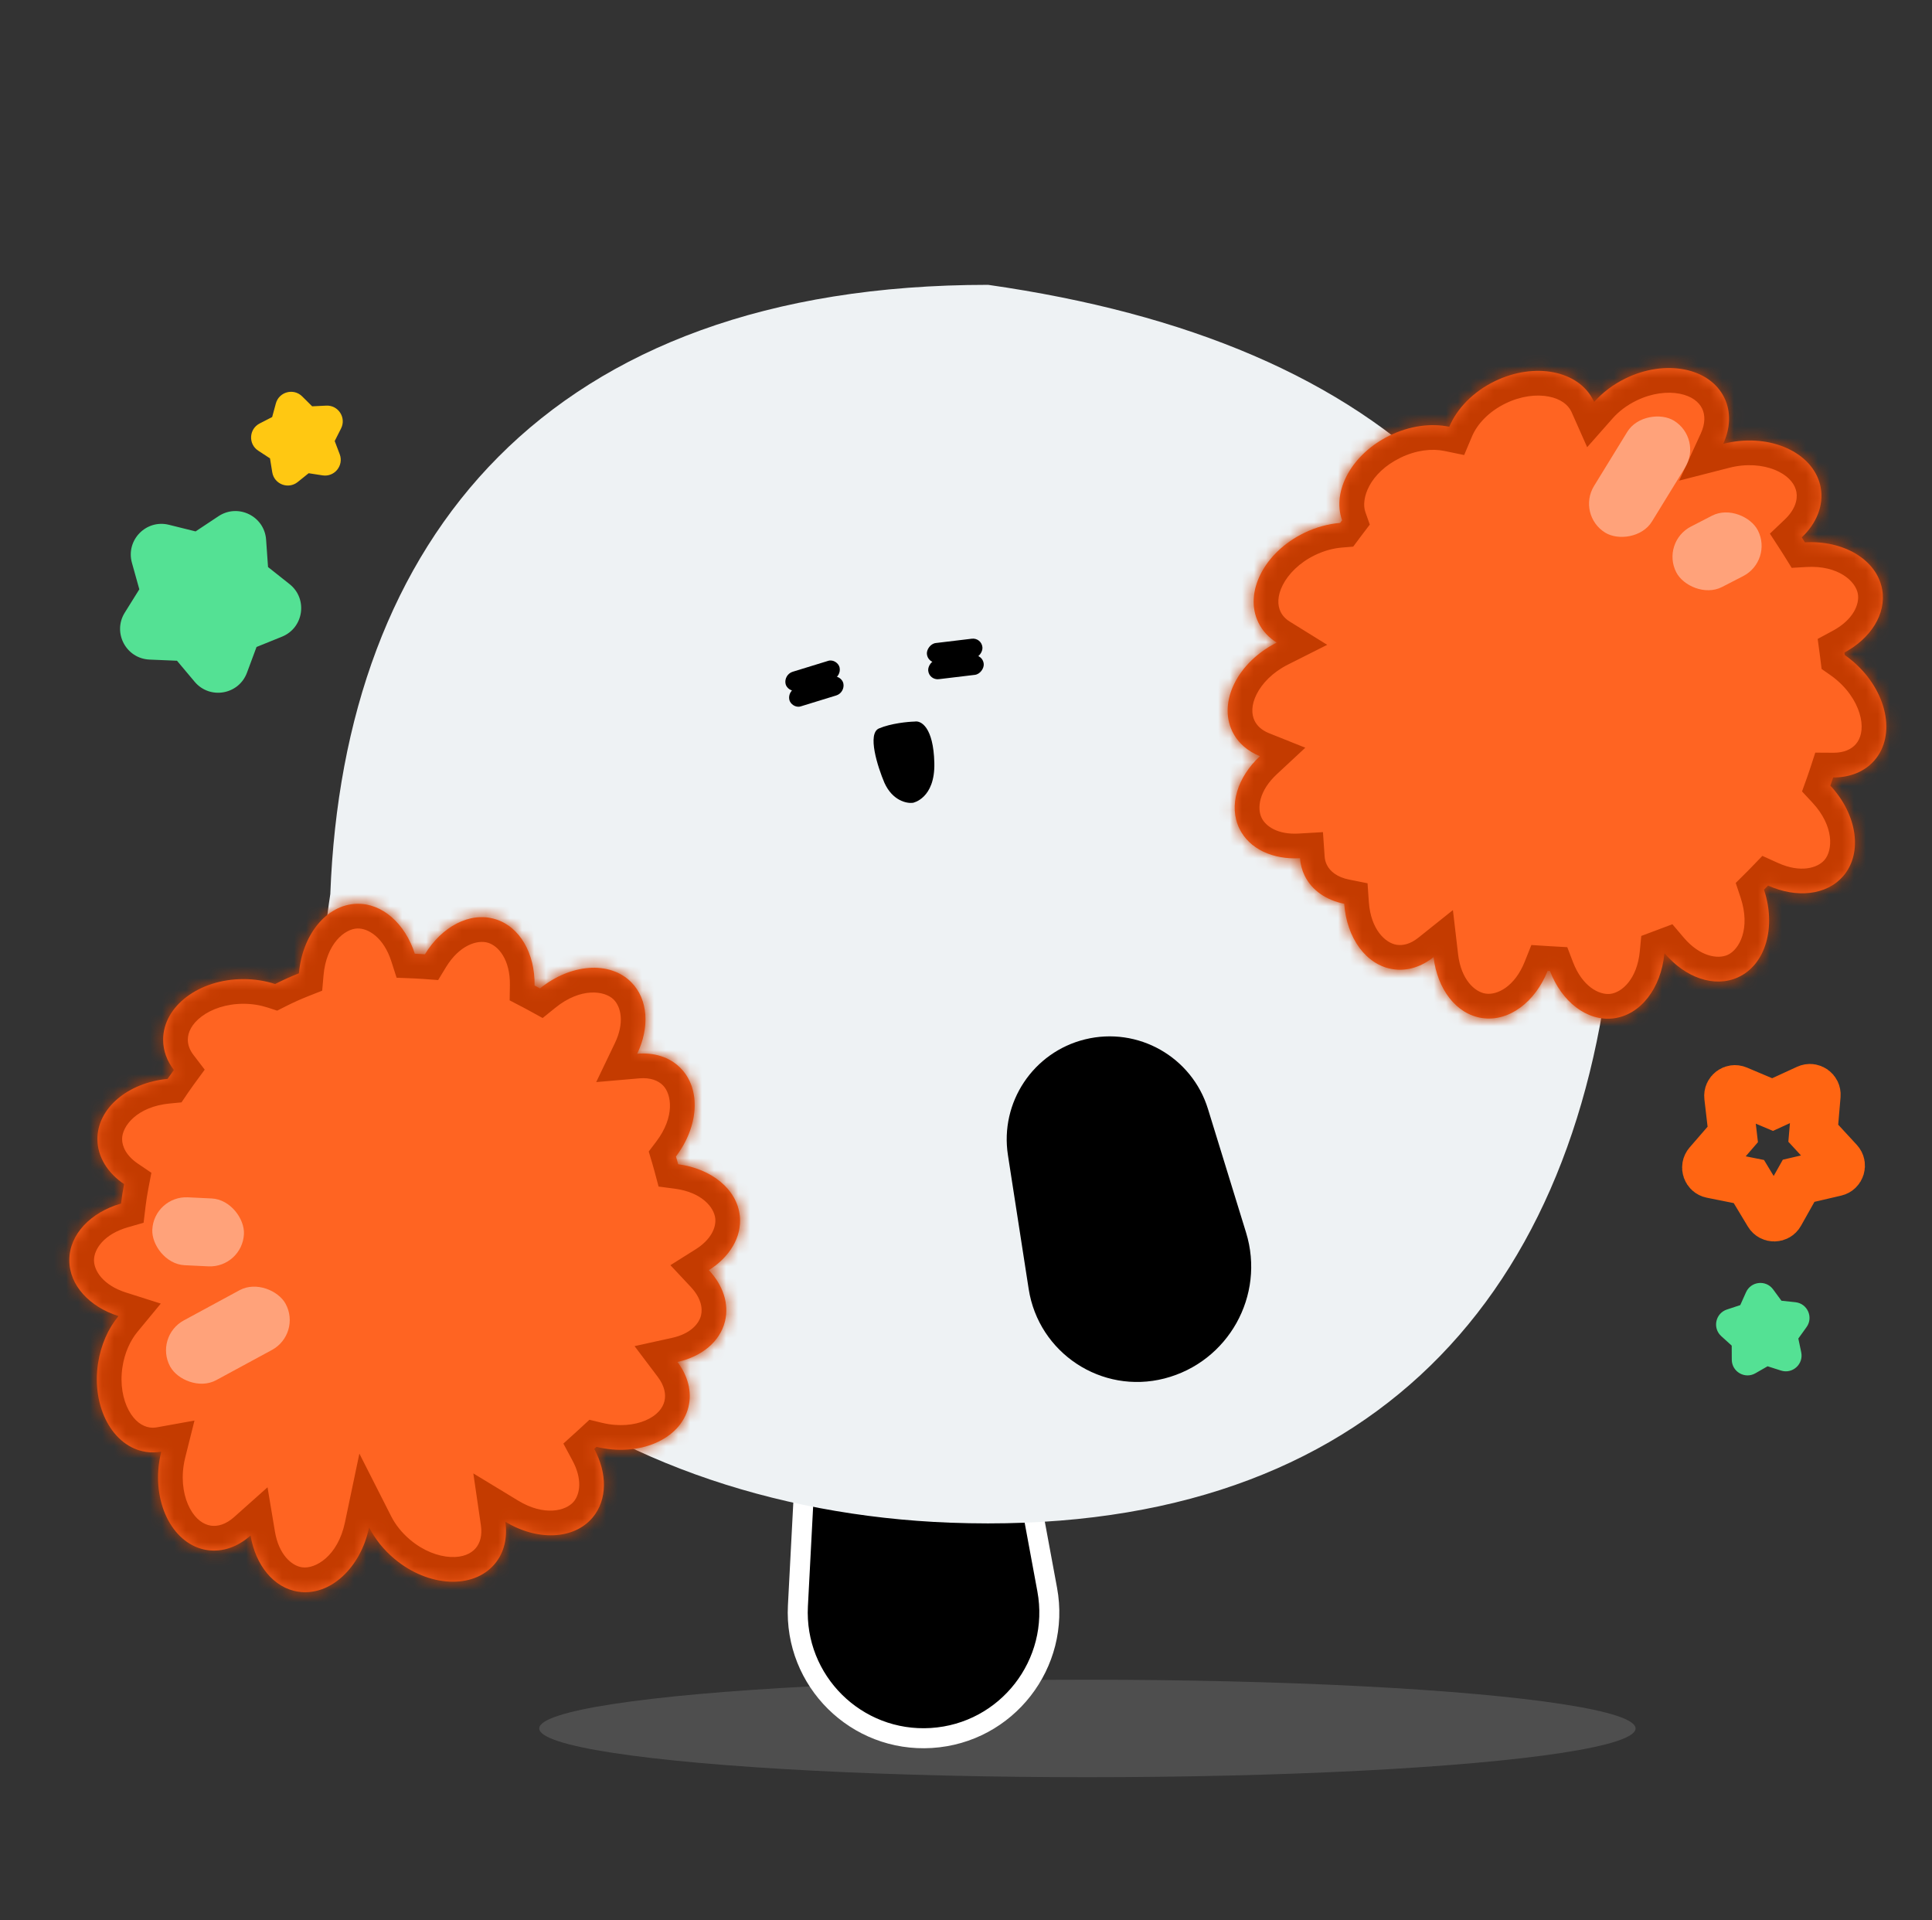<svg width="161" height="160" viewBox="0 0 161 160" fill="none" xmlns="http://www.w3.org/2000/svg">
<rect x="0" y="0" width="161" height="160" fill="#333333" stroke="none"/>
<ellipse cx="90.617" cy="144.011" rx="45.679" ry="4.062" fill="#919191" fill-opacity="0.29"/>
<path d="M75.202 113.943C70.752 114.442 67.316 118.087 67.082 122.558L66.493 133.795C66.165 140.051 71.362 145.196 77.614 144.805C83.891 144.413 88.411 138.621 87.267 132.437L85.219 121.373C84.346 116.652 79.973 113.409 75.202 113.943Z" fill="black" stroke="white" stroke-width="1.667"/>
<path d="M134.311 78.513C131.282 108.976 113.145 128.145 79.188 126.867C49.7 125.757 22.358 107.397 27.526 74.493C28.636 45.005 45.511 23.732 82.345 23.732C115.496 28.467 134.311 45.306 134.311 78.513Z" fill="#EEF2F4"/>
<path d="M83.994 96.238C83.314 91.845 86.103 87.659 90.42 86.597C94.833 85.511 99.327 88.056 100.665 92.399L103.838 102.693C105.456 107.943 102.359 113.481 97.039 114.851C91.805 116.198 86.55 112.736 85.723 107.395L83.994 96.238Z" fill="black"/>
<path d="M73.251 60.69C72.249 61.113 73.135 63.89 73.704 65.225C74.378 66.713 75.562 66.955 76.07 66.889C76.07 66.889 77.934 66.551 77.861 63.561C77.787 60.571 76.742 60.02 76.229 60.119C75.653 60.133 74.252 60.267 73.251 60.69Z" fill="black"/>
<rect width="4.661" height="1.637" rx="0.819" transform="matrix(-0.993 0.119 0.086 0.996 81.799 53.118)" fill="black"/>
<rect width="4.661" height="1.637" rx="0.819" transform="matrix(-0.993 0.119 0.086 0.996 81.908 54.5)" fill="black"/>
<rect width="4.705" height="1.603" rx="0.801" transform="matrix(0.956 -0.294 0.223 0.975 65.287 56.207)" fill="black"/>
<rect width="4.705" height="1.603" rx="0.801" transform="matrix(0.956 -0.294 0.223 0.975 65.6 57.527)" fill="black"/>
<path d="M18.206 43.01C19.84 41.925 22.038 43.005 22.175 44.962L22.336 47.245L24.13 48.667C25.667 49.886 25.318 52.31 23.5 53.046L21.378 53.904L20.58 56.049C19.896 57.888 17.483 58.306 16.221 56.803L14.749 55.051L12.462 54.955C10.502 54.872 9.359 52.706 10.398 51.042L11.61 49.1L10.995 46.896C10.467 45.006 12.174 43.25 14.078 43.724L16.299 44.276L18.206 43.01Z" fill="#54E194"/>
<path d="M146.197 99.201L145.739 98.443L144.871 98.269L142.627 97.82C142.213 97.737 142.043 97.238 142.319 96.919L143.818 95.189L144.397 94.519L144.294 93.64L144.029 91.367C143.98 90.948 144.401 90.631 144.79 90.796L146.899 91.686L147.714 92.03L148.519 91.661L150.598 90.706C150.982 90.529 151.413 90.833 151.377 91.253L151.182 93.534L151.106 94.416L151.706 95.067L153.257 96.749C153.544 97.06 153.388 97.564 152.977 97.659L150.748 98.178L149.886 98.379L149.452 99.151L148.331 101.146C148.124 101.514 147.597 101.522 147.379 101.161L146.197 99.201Z" stroke="#FF6512" stroke-width="4.018"/>
<path d="M22.988 33.613C23.253 32.642 24.466 32.317 25.18 33.026L26.013 33.853L27.186 33.796C28.191 33.747 28.875 34.8 28.421 35.699L27.892 36.747L28.309 37.844C28.666 38.785 27.875 39.761 26.881 39.607L25.721 39.428L24.806 40.163C24.022 40.793 22.849 40.343 22.688 39.35L22.5 38.191L21.518 37.548C20.676 36.997 20.742 35.743 21.637 35.283L22.68 34.746L22.988 33.613Z" fill="#FFC812"/>
<path d="M150.102 112.672C150.308 113.656 149.376 114.498 148.418 114.192L147.299 113.835L146.281 114.419C145.409 114.92 144.32 114.294 144.315 113.287L144.309 112.114L143.439 111.326C142.693 110.651 142.952 109.422 143.908 109.106L145.022 108.738L145.502 107.667C145.914 106.749 147.163 106.616 147.758 107.427L148.453 108.373L149.62 108.498C150.62 108.606 151.133 109.753 150.546 110.57L149.861 111.523L150.102 112.672Z" fill="#54E194"/>
<mask id="path-14-inside-1_86_3077" fill="white">
<path fill-rule="evenodd" clip-rule="evenodd" d="M35.409 79.51C35.13 79.49 34.85 79.474 34.569 79.463C33.766 76.965 31.868 75.233 29.712 75.302C27.196 75.382 25.188 77.89 24.91 81.094C24.233 81.362 23.571 81.659 22.927 81.986C22.116 81.722 21.221 81.576 20.282 81.576C16.588 81.576 13.594 83.836 13.594 86.624C13.594 87.543 13.919 88.405 14.488 89.147C14.309 89.391 14.134 89.639 13.964 89.891C10.668 90.203 8.117 92.326 8.117 94.899C8.117 96.391 8.975 97.732 10.339 98.656C10.236 99.19 10.152 99.73 10.086 100.276C7.566 101 5.775 102.84 5.775 104.996C5.775 107.09 7.465 108.887 9.872 109.651C9.025 110.677 8.404 112.044 8.169 113.597C7.616 117.25 9.403 120.549 12.159 120.966C12.59 121.031 13.018 121.022 13.437 120.947C13.37 121.217 13.314 121.495 13.271 121.779C12.718 125.431 14.504 128.73 17.261 129.148C18.554 129.343 19.831 128.87 20.88 127.935C21.291 130.398 22.806 132.307 24.858 132.617C27.487 133.015 30.049 130.648 30.76 127.26C31.238 128.2 31.944 129.102 32.858 129.869C35.687 132.245 39.434 132.439 41.227 130.304C42.026 129.352 42.302 128.097 42.111 126.787C44.749 128.389 47.815 128.305 49.385 126.436C50.631 124.952 50.605 122.732 49.523 120.719C49.585 120.663 49.646 120.607 49.708 120.55C53.281 121.411 56.706 119.931 57.368 117.234C57.684 115.947 57.315 114.614 56.455 113.475C58.446 113.037 59.992 111.812 60.415 110.091C60.779 108.608 60.233 107.063 59.074 105.826C60.794 104.743 61.833 103.074 61.653 101.316C61.423 99.07 59.275 97.368 56.515 97.002C56.457 96.784 56.395 96.568 56.331 96.353C58.231 93.847 58.446 90.722 56.696 88.971C55.779 88.053 54.485 87.674 53.099 87.795C54.144 85.614 54.028 83.261 52.596 81.828C50.797 80.027 47.542 80.302 45.001 82.352C44.851 82.269 44.7 82.189 44.548 82.11C44.591 79.461 43.331 77.191 41.248 76.574C39.136 75.949 36.81 77.208 35.409 79.51Z"/>
</mask>
<path fill-rule="evenodd" clip-rule="evenodd" d="M35.409 79.51C35.13 79.49 34.85 79.474 34.569 79.463C33.766 76.965 31.868 75.233 29.712 75.302C27.196 75.382 25.188 77.89 24.91 81.094C24.233 81.362 23.571 81.659 22.927 81.986C22.116 81.722 21.221 81.576 20.282 81.576C16.588 81.576 13.594 83.836 13.594 86.624C13.594 87.543 13.919 88.405 14.488 89.147C14.309 89.391 14.134 89.639 13.964 89.891C10.668 90.203 8.117 92.326 8.117 94.899C8.117 96.391 8.975 97.732 10.339 98.656C10.236 99.19 10.152 99.73 10.086 100.276C7.566 101 5.775 102.84 5.775 104.996C5.775 107.09 7.465 108.887 9.872 109.651C9.025 110.677 8.404 112.044 8.169 113.597C7.616 117.25 9.403 120.549 12.159 120.966C12.59 121.031 13.018 121.022 13.437 120.947C13.37 121.217 13.314 121.495 13.271 121.779C12.718 125.431 14.504 128.73 17.261 129.148C18.554 129.343 19.831 128.87 20.88 127.935C21.291 130.398 22.806 132.307 24.858 132.617C27.487 133.015 30.049 130.648 30.76 127.26C31.238 128.2 31.944 129.102 32.858 129.869C35.687 132.245 39.434 132.439 41.227 130.304C42.026 129.352 42.302 128.097 42.111 126.787C44.749 128.389 47.815 128.305 49.385 126.436C50.631 124.952 50.605 122.732 49.523 120.719C49.585 120.663 49.646 120.607 49.708 120.55C53.281 121.411 56.706 119.931 57.368 117.234C57.684 115.947 57.315 114.614 56.455 113.475C58.446 113.037 59.992 111.812 60.415 110.091C60.779 108.608 60.233 107.063 59.074 105.826C60.794 104.743 61.833 103.074 61.653 101.316C61.423 99.07 59.275 97.368 56.515 97.002C56.457 96.784 56.395 96.568 56.331 96.353C58.231 93.847 58.446 90.722 56.696 88.971C55.779 88.053 54.485 87.674 53.099 87.795C54.144 85.614 54.028 83.261 52.596 81.828C50.797 80.027 47.542 80.302 45.001 82.352C44.851 82.269 44.7 82.189 44.548 82.11C44.591 79.461 43.331 77.191 41.248 76.574C39.136 75.949 36.81 77.208 35.409 79.51Z" fill="#FF6422"/>
<path d="M34.569 79.463L32.61 80.093L33.05 81.462L34.488 81.519L34.569 79.463ZM35.409 79.51L35.256 81.563L36.512 81.656L37.167 80.58L35.409 79.51ZM29.712 75.302L29.646 73.245V73.245L29.712 75.302ZM24.91 81.094L25.666 83.008L26.849 82.54L26.96 81.272L24.91 81.094ZM22.927 81.986L22.29 83.942L23.098 84.205L23.856 83.822L22.927 81.986ZM14.488 89.147L16.148 90.364L17.059 89.12L16.122 87.895L14.488 89.147ZM13.964 89.891L14.158 91.939L15.125 91.848L15.669 91.043L13.964 89.891ZM10.339 98.656L12.36 99.044L12.615 97.713L11.493 96.953L10.339 98.656ZM10.086 100.276L10.654 102.254L11.966 101.877L12.129 100.523L10.086 100.276ZM9.872 109.651L11.459 110.961L13.399 108.612L10.495 107.689L9.872 109.651ZM8.169 113.597L6.135 113.289H6.135L8.169 113.597ZM12.159 120.966L11.851 123.001H11.851L12.159 120.966ZM13.437 120.947L15.433 121.447L16.207 118.357L13.073 118.922L13.437 120.947ZM13.271 121.779L15.305 122.087L13.271 121.779ZM17.261 129.148L16.953 131.182L17.261 129.148ZM20.88 127.935L22.909 127.596L22.295 123.916L19.51 126.399L20.88 127.935ZM24.858 132.617L24.55 134.652H24.55L24.858 132.617ZM30.76 127.26L32.596 126.329L29.948 121.11L28.747 126.837L30.76 127.26ZM32.858 129.869L34.181 128.293L32.858 129.869ZM41.227 130.304L39.651 128.981H39.651L41.227 130.304ZM42.111 126.787L43.179 125.028L39.444 122.76L40.075 127.084L42.111 126.787ZM49.385 126.436L47.809 125.113H47.809L49.385 126.436ZM49.523 120.719L48.141 119.194L46.948 120.275L47.71 121.694L49.523 120.719ZM49.708 120.55L50.19 118.55L49.119 118.292L48.31 119.04L49.708 120.55ZM57.368 117.234L55.37 116.743L57.368 117.234ZM56.455 113.475L56.012 111.466L52.879 112.155L54.813 114.716L56.455 113.475ZM60.415 110.091L62.413 110.582L60.415 110.091ZM59.074 105.826L57.978 104.084L55.868 105.412L57.572 107.232L59.074 105.826ZM61.653 101.316L59.606 101.526L61.653 101.316ZM56.515 97.002L54.527 97.534L54.882 98.861L56.244 99.041L56.515 97.002ZM56.331 96.353L54.691 95.11L54.061 95.942L54.36 96.942L56.331 96.353ZM56.696 88.971L55.24 90.425L55.24 90.425L56.696 88.971ZM53.099 87.795L51.243 86.905L49.684 90.157L53.277 89.845L53.099 87.795ZM52.596 81.828L51.141 83.283V83.283L52.596 81.828ZM45.001 82.352L44.011 84.156L45.219 84.819L46.292 83.954L45.001 82.352ZM44.548 82.11L42.491 82.077L42.471 83.348L43.598 83.935L44.548 82.11ZM41.248 76.574L41.832 74.601V74.601L41.248 76.574ZM34.488 81.519C34.745 81.529 35.001 81.543 35.256 81.563L35.562 77.459C35.26 77.436 34.956 77.418 34.65 77.406L34.488 81.519ZM29.778 77.359C30.686 77.329 31.971 78.108 32.61 80.093L36.528 78.832C35.56 75.823 33.051 73.136 29.646 73.245L29.778 77.359ZM26.96 81.272C27.191 78.616 28.73 77.392 29.778 77.359L29.646 73.245C25.662 73.373 23.186 77.164 22.86 80.916L26.96 81.272ZM23.856 83.822C24.445 83.524 25.048 83.252 25.666 83.008L24.154 79.18C23.418 79.471 22.698 79.795 21.997 80.15L23.856 83.822ZM20.282 83.633C21.009 83.633 21.688 83.747 22.29 83.942L23.563 80.029C22.543 79.697 21.434 79.518 20.282 79.518V83.633ZM15.652 86.624C15.652 86.017 15.972 85.316 16.792 84.697C17.613 84.077 18.84 83.633 20.282 83.633V79.518C18.03 79.518 15.913 80.204 14.313 81.412C12.712 82.62 11.536 84.442 11.536 86.624H15.652ZM16.122 87.895C15.794 87.467 15.652 87.037 15.652 86.624H11.536C11.536 88.049 12.045 89.342 12.854 90.398L16.122 87.895ZM15.669 91.043C15.825 90.813 15.984 90.587 16.148 90.364L12.828 87.93C12.634 88.196 12.444 88.465 12.259 88.738L15.669 91.043ZM10.175 94.899C10.175 93.829 11.411 92.199 14.158 91.939L13.77 87.842C9.924 88.206 6.059 90.823 6.059 94.899H10.175ZM11.493 96.953C10.544 96.309 10.175 95.545 10.175 94.899H6.059C6.059 97.238 7.406 99.155 9.184 100.36L11.493 96.953ZM12.129 100.523C12.189 100.024 12.266 99.531 12.36 99.044L8.318 98.269C8.207 98.849 8.115 99.436 8.043 100.029L12.129 100.523ZM7.833 104.996C7.833 104.088 8.651 102.829 10.654 102.254L9.518 98.298C6.481 99.17 3.718 101.591 3.718 104.996H7.833ZM10.495 107.689C8.599 107.087 7.833 105.879 7.833 104.996H3.718C3.718 108.301 6.332 110.686 9.249 111.612L10.495 107.689ZM10.204 113.905C10.387 112.697 10.863 111.682 11.459 110.961L8.285 108.34C7.186 109.671 6.422 111.39 6.135 113.289L10.204 113.905ZM12.467 118.931C11.867 118.841 11.222 118.418 10.733 117.515C10.243 116.61 9.988 115.331 10.204 113.905L6.135 113.289C5.797 115.516 6.159 117.712 7.114 119.475C8.068 121.238 9.694 122.674 11.851 123.001L12.467 118.931ZM13.073 118.922C12.869 118.958 12.667 118.962 12.467 118.931L11.851 123.001C12.512 123.101 13.168 123.086 13.802 122.972L13.073 118.922ZM15.305 122.087C15.338 121.867 15.382 121.654 15.433 121.447L11.441 120.447C11.357 120.781 11.289 121.122 11.236 121.471L15.305 122.087ZM17.569 127.113C16.969 127.022 16.323 126.6 15.834 125.697C15.344 124.792 15.089 123.512 15.305 122.087L11.236 121.471C10.899 123.698 11.261 125.894 12.215 127.656C13.17 129.42 14.796 130.856 16.953 131.182L17.569 127.113ZM19.51 126.399C18.818 127.016 18.134 127.199 17.569 127.113L16.953 131.182C18.974 131.488 20.844 130.724 22.249 129.471L19.51 126.399ZM25.166 130.583C24.3 130.452 23.232 129.531 22.909 127.596L18.85 128.274C19.349 131.265 21.311 134.162 24.55 134.652L25.166 130.583ZM28.747 126.837C28.15 129.682 26.257 130.748 25.166 130.583L24.55 134.652C28.718 135.283 31.949 131.615 32.774 127.683L28.747 126.837ZM34.181 128.293C33.473 127.699 32.943 127.015 32.596 126.329L28.925 128.191C29.532 129.386 30.415 130.505 31.535 131.445L34.181 128.293ZM39.651 128.981C39.261 129.446 38.564 129.777 37.538 129.723C36.511 129.67 35.285 129.221 34.181 128.293L31.535 131.445C33.26 132.894 35.323 133.729 37.324 133.833C39.327 133.937 41.4 133.298 42.802 131.628L39.651 128.981ZM40.075 127.084C40.198 127.931 40.002 128.563 39.651 128.981L42.802 131.628C44.051 130.141 44.406 128.262 44.147 126.49L40.075 127.084ZM47.809 125.113C47.154 125.893 45.349 126.346 43.179 125.028L41.043 128.546C44.148 130.432 48.477 130.718 50.961 127.759L47.809 125.113ZM47.71 121.694C48.541 123.24 48.337 124.484 47.809 125.113L50.961 127.759C52.925 125.42 52.669 122.225 51.335 119.745L47.71 121.694ZM48.31 119.04C48.254 119.091 48.198 119.143 48.141 119.194L50.904 122.244C50.971 122.184 51.038 122.122 51.105 122.061L48.31 119.04ZM55.37 116.743C55.226 117.33 54.75 117.932 53.812 118.338C52.873 118.744 51.584 118.886 50.19 118.55L49.226 122.551C51.405 123.076 53.614 122.908 55.447 122.115C57.281 121.322 58.848 119.835 59.367 117.725L55.37 116.743ZM54.813 114.716C55.384 115.471 55.508 116.18 55.37 116.743L59.367 117.725C59.861 115.713 59.246 113.757 58.097 112.235L54.813 114.716ZM58.417 109.6C58.236 110.335 57.494 111.139 56.012 111.466L56.897 115.485C59.399 114.934 61.749 113.289 62.413 110.582L58.417 109.6ZM57.572 107.232C58.386 108.102 58.574 108.96 58.417 109.6L62.413 110.582C62.985 108.256 62.08 106.025 60.576 104.419L57.572 107.232ZM59.606 101.526C59.682 102.276 59.256 103.279 57.978 104.084L60.17 107.567C62.332 106.207 63.983 103.872 63.7 101.107L59.606 101.526ZM56.244 99.041C58.468 99.337 59.509 100.583 59.606 101.526L63.7 101.107C63.337 97.557 60.083 95.4 56.786 94.962L56.244 99.041ZM54.36 96.942C54.418 97.138 54.474 97.335 54.527 97.534L58.503 96.47C58.439 96.233 58.373 95.998 58.303 95.765L54.36 96.942ZM55.24 90.425C55.97 91.155 56.259 93.041 54.691 95.11L57.971 97.596C60.202 94.653 60.921 90.289 58.152 87.517L55.24 90.425ZM53.277 89.845C54.189 89.766 54.839 90.023 55.24 90.425L58.152 87.517C56.72 86.083 54.78 85.583 52.921 85.745L53.277 89.845ZM51.141 83.283C51.746 83.888 52.058 85.206 51.243 86.905L54.954 88.684C56.23 86.022 56.31 82.634 54.052 80.374L51.141 83.283ZM46.292 83.954C48.405 82.25 50.392 82.533 51.141 83.283L54.052 80.374C51.203 77.521 46.68 78.354 43.709 80.749L46.292 83.954ZM43.598 83.935C43.737 84.007 43.874 84.081 44.011 84.156L45.99 80.547C45.828 80.458 45.664 80.371 45.499 80.285L43.598 83.935ZM40.663 78.547C41.54 78.807 42.525 79.967 42.491 82.077L46.606 82.143C46.657 78.956 45.123 75.575 41.832 74.601L40.663 78.547ZM37.167 80.58C38.288 78.739 39.776 78.284 40.663 78.547L41.832 74.601C38.496 73.613 35.333 75.678 33.651 78.441L37.167 80.58Z" fill="#C43B00" mask="url(#path-14-inside-1_86_3077)"/>
<rect x="12.828" y="111.361" width="10.948" height="5.663" rx="2.831" transform="rotate(-28.44 12.828 111.361)" fill="white" fill-opacity="0.4"/>
<rect x="12.828" y="99.622" width="7.645" height="5.663" rx="2.831" transform="rotate(2.744 12.828 99.622)" fill="white" fill-opacity="0.4"/>
<mask id="path-18-inside-2_86_3077" fill="white">
<path fill-rule="evenodd" clip-rule="evenodd" d="M143.602 36.979C143.819 36.924 144.04 36.876 144.266 36.836C147.904 36.194 151.246 37.9 151.73 40.646C151.992 42.134 151.361 43.622 150.149 44.776C150.237 44.912 150.324 45.048 150.409 45.186C153.631 44.998 156.411 46.631 156.849 49.116C157.208 51.154 155.892 53.192 153.703 54.37C153.712 54.438 153.721 54.506 153.729 54.574C153.983 54.752 154.231 54.946 154.472 55.155C157.258 57.581 158.033 61.252 156.202 63.355C155.365 64.317 154.127 64.784 152.764 64.775C152.689 65.004 152.611 65.231 152.53 65.457C154.759 67.85 155.263 71.084 153.589 73.007C152.193 74.61 149.686 74.839 147.339 73.782C147.227 73.898 147.114 74.012 147 74.126C148.032 77.226 147.15 80.374 144.832 81.429C142.863 82.325 140.437 81.449 138.734 79.442L138.698 79.455C138.424 82.32 136.718 84.591 134.417 84.852C132.215 85.102 130.132 83.434 129.161 80.896C129.098 80.892 129.035 80.889 128.972 80.885C127.934 83.487 125.741 85.159 123.498 84.82C121.338 84.493 119.773 82.396 119.464 79.746C118.464 80.544 117.283 80.934 116.088 80.753C113.826 80.411 112.217 78.128 112.018 75.302C110.541 75.006 109.325 74.2 108.719 72.954C108.495 72.493 108.369 72.005 108.334 71.504C106.102 71.634 104.119 70.755 103.285 69.041C102.358 67.136 103.12 64.749 104.996 63.003C103.978 62.596 103.16 61.901 102.697 60.95C101.491 58.47 103.144 55.173 106.395 53.538C105.735 53.129 105.205 52.569 104.865 51.871C103.645 49.364 105.349 46.022 108.671 44.406C109.665 43.923 110.69 43.648 111.673 43.569C111.728 43.494 111.784 43.42 111.84 43.347C110.971 40.895 112.666 37.814 115.814 36.283C117.497 35.464 119.273 35.245 120.774 35.556C121.407 34.053 122.742 32.648 124.564 31.762C127.885 30.145 131.567 30.868 132.787 33.375C132.806 33.415 132.825 33.456 132.843 33.496C133.529 32.72 134.418 32.036 135.47 31.524C138.792 29.908 142.473 30.63 143.693 33.137C144.269 34.322 144.193 35.692 143.602 36.979Z"/>
</mask>
<path fill-rule="evenodd" clip-rule="evenodd" d="M143.602 36.979C143.819 36.924 144.04 36.876 144.266 36.836C147.904 36.194 151.246 37.9 151.73 40.646C151.992 42.134 151.361 43.622 150.149 44.776C150.237 44.912 150.324 45.048 150.409 45.186C153.631 44.998 156.411 46.631 156.849 49.116C157.208 51.154 155.892 53.192 153.703 54.37C153.712 54.438 153.721 54.506 153.729 54.574C153.983 54.752 154.231 54.946 154.472 55.155C157.258 57.581 158.033 61.252 156.202 63.355C155.365 64.317 154.127 64.784 152.764 64.775C152.689 65.004 152.611 65.231 152.53 65.457C154.759 67.85 155.263 71.084 153.589 73.007C152.193 74.61 149.686 74.839 147.339 73.782C147.227 73.898 147.114 74.012 147 74.126C148.032 77.226 147.15 80.374 144.832 81.429C142.863 82.325 140.437 81.449 138.734 79.442L138.698 79.455C138.424 82.32 136.718 84.591 134.417 84.852C132.215 85.102 130.132 83.434 129.161 80.896C129.098 80.892 129.035 80.889 128.972 80.885C127.934 83.487 125.741 85.159 123.498 84.82C121.338 84.493 119.773 82.396 119.464 79.746C118.464 80.544 117.283 80.934 116.088 80.753C113.826 80.411 112.217 78.128 112.018 75.302C110.541 75.006 109.325 74.2 108.719 72.954C108.495 72.493 108.369 72.005 108.334 71.504C106.102 71.634 104.119 70.755 103.285 69.041C102.358 67.136 103.12 64.749 104.996 63.003C103.978 62.596 103.16 61.901 102.697 60.95C101.491 58.47 103.144 55.173 106.395 53.538C105.735 53.129 105.205 52.569 104.865 51.871C103.645 49.364 105.349 46.022 108.671 44.406C109.665 43.923 110.69 43.648 111.673 43.569C111.728 43.494 111.784 43.42 111.84 43.347C110.971 40.895 112.666 37.814 115.814 36.283C117.497 35.464 119.273 35.245 120.774 35.556C121.407 34.053 122.742 32.648 124.564 31.762C127.885 30.145 131.567 30.868 132.787 33.375C132.806 33.415 132.825 33.456 132.843 33.496C133.529 32.72 134.418 32.036 135.47 31.524C138.792 29.908 142.473 30.63 143.693 33.137C144.269 34.322 144.193 35.692 143.602 36.979Z" fill="#FF6422"/>
<path d="M144.266 36.836L144.624 38.862H144.624L144.266 36.836ZM143.602 36.979L141.732 36.12L139.931 40.043L144.112 38.973L143.602 36.979ZM151.73 40.646L149.703 41.003V41.003L151.73 40.646ZM150.149 44.776L148.73 43.285L147.492 44.463L148.423 45.896L150.149 44.776ZM150.409 45.186L148.66 46.271L149.306 47.312L150.53 47.241L150.409 45.186ZM156.849 49.116L154.822 49.474V49.474L156.849 49.116ZM153.703 54.37L152.728 52.557L151.474 53.232L151.663 54.643L153.703 54.37ZM153.729 54.574L151.687 54.83L151.801 55.737L152.55 56.261L153.729 54.574ZM154.472 55.155L155.823 53.603L155.823 53.603L154.472 55.155ZM156.202 63.355L154.65 62.003V62.003L156.202 63.355ZM152.764 64.775L152.777 62.717L151.273 62.708L150.807 64.138L152.764 64.775ZM152.53 65.457L150.594 64.759L150.169 65.94L151.024 66.859L152.53 65.457ZM153.589 73.007L152.037 71.656V71.656L153.589 73.007ZM147.339 73.782L148.183 71.906L146.864 71.311L145.858 72.352L147.339 73.782ZM147 74.126L145.549 72.666L144.644 73.565L145.047 74.776L147 74.126ZM144.832 81.429L143.979 79.556H143.979L144.832 81.429ZM138.734 79.442L140.303 78.11L139.367 77.006L138.011 77.515L138.734 79.442ZM138.698 79.455L137.975 77.528L136.772 77.98L136.65 79.259L138.698 79.455ZM134.417 84.852L134.185 82.808L134.417 84.852ZM129.161 80.896L131.082 80.16L130.606 78.916L129.276 78.841L129.161 80.896ZM128.972 80.885L129.104 78.831L127.614 78.736L127.061 80.122L128.972 80.885ZM123.498 84.82L123.19 86.855L123.19 86.855L123.498 84.82ZM119.464 79.746L121.508 79.507L121.077 75.826L118.18 78.138L119.464 79.746ZM116.088 80.753L115.78 82.788H115.78L116.088 80.753ZM112.018 75.302L114.071 75.157L113.961 73.592L112.422 73.284L112.018 75.302ZM108.719 72.954L106.868 73.854H106.868L108.719 72.954ZM108.334 71.504L110.387 71.361L110.246 69.331L108.214 69.45L108.334 71.504ZM103.285 69.041L101.435 69.942H101.435L103.285 69.041ZM104.996 63.003L106.398 64.51L108.776 62.297L105.76 61.092L104.996 63.003ZM102.697 60.95L104.548 60.049L104.548 60.049L102.697 60.95ZM106.395 53.538L107.32 55.376L110.6 53.725L107.479 51.789L106.395 53.538ZM104.865 51.871L103.015 52.772H103.015L104.865 51.871ZM108.671 44.406L107.771 42.556H107.771L108.671 44.406ZM111.673 43.569L111.839 45.62L112.769 45.544L113.325 44.795L111.673 43.569ZM111.84 43.347L113.477 44.593L114.15 43.708L113.779 42.66L111.84 43.347ZM115.814 36.283L116.714 38.133L115.814 36.283ZM120.774 35.556L120.357 37.571L122.013 37.913L122.67 36.355L120.774 35.556ZM124.564 31.762L123.663 29.911V29.911L124.564 31.762ZM132.787 33.375L130.936 34.275L130.936 34.275L132.787 33.375ZM132.843 33.496L130.963 34.332L132.264 37.26L134.385 34.859L132.843 33.496ZM135.47 31.524L134.57 29.674V29.674L135.47 31.524ZM143.693 33.137L141.842 34.038V34.038L143.693 33.137ZM143.909 34.809C143.632 34.858 143.359 34.917 143.092 34.986L144.112 38.973C144.278 38.93 144.449 38.893 144.624 38.862L143.909 34.809ZM153.756 40.288C153.377 38.14 151.902 36.55 150.116 35.638C148.331 34.727 146.127 34.418 143.909 34.809L144.624 38.862C146.043 38.612 147.329 38.836 148.245 39.303C149.16 39.77 149.598 40.406 149.703 41.003L153.756 40.288ZM151.567 46.267C153.143 44.767 154.168 42.622 153.756 40.288L149.703 41.003C149.817 41.646 149.579 42.477 148.73 43.285L151.567 46.267ZM152.158 44.102C152.065 43.952 151.97 43.803 151.874 43.655L148.423 45.896C148.503 46.02 148.582 46.145 148.66 46.271L152.158 44.102ZM158.875 48.759C158.181 44.823 154.06 42.911 150.289 43.132L150.53 47.241C153.202 47.084 154.64 48.439 154.822 49.474L158.875 48.759ZM154.677 56.182C157.338 54.751 159.442 51.975 158.875 48.759L154.822 49.474C154.974 50.334 154.446 51.633 152.728 52.557L154.677 56.182ZM155.771 54.319C155.762 54.245 155.752 54.17 155.742 54.096L151.663 54.643C151.671 54.706 151.679 54.768 151.687 54.83L155.771 54.319ZM155.823 53.603C155.528 53.346 155.222 53.107 154.909 52.888L152.55 56.261C152.744 56.396 152.935 56.545 153.121 56.708L155.823 53.603ZM157.754 64.706C159.187 63.061 159.496 60.913 159.082 58.951C158.668 56.99 157.522 55.082 155.823 53.603L153.121 56.708C154.208 57.654 154.843 58.794 155.055 59.801C155.267 60.806 155.049 61.546 154.65 62.003L157.754 64.706ZM152.751 66.833C154.587 66.844 156.446 66.208 157.754 64.706L154.65 62.003C154.283 62.425 153.668 62.723 152.777 62.717L152.751 66.833ZM154.466 66.154C154.554 65.909 154.639 65.662 154.72 65.413L150.807 64.138C150.739 64.346 150.668 64.553 150.594 64.759L154.466 66.154ZM155.141 74.358C157.792 71.313 156.64 66.852 154.036 64.055L151.024 66.859C152.877 68.849 152.733 70.856 152.037 71.656L155.141 74.358ZM146.494 75.658C149.331 76.936 152.937 76.889 155.141 74.358L152.037 71.656C151.449 72.331 150.041 72.742 148.183 71.906L146.494 75.658ZM148.45 75.585C148.574 75.462 148.697 75.337 148.819 75.212L145.858 72.352C145.756 72.458 145.653 72.562 145.549 72.666L148.45 75.585ZM145.684 83.302C149.357 81.631 150.159 77.099 148.952 73.475L145.047 74.776C145.906 77.353 144.944 79.117 143.979 79.556L145.684 83.302ZM137.165 80.773C139.216 83.191 142.575 84.717 145.684 83.302L143.979 79.556C143.151 79.933 141.658 79.707 140.303 78.11L137.165 80.773ZM139.421 81.382L139.457 81.368L138.011 77.515L137.975 77.528L139.421 81.382ZM134.649 86.897C138.286 86.485 140.42 83.056 140.746 79.651L136.65 79.259C136.427 81.583 135.149 82.698 134.185 82.808L134.649 86.897ZM127.239 81.631C128.403 84.674 131.17 87.291 134.649 86.897L134.185 82.808C133.26 82.912 131.861 82.194 131.082 80.16L127.239 81.631ZM128.841 82.938C128.909 82.942 128.977 82.947 129.045 82.95L129.276 78.841C129.218 78.838 129.161 78.835 129.104 78.831L128.841 82.938ZM123.19 86.855C126.735 87.391 129.645 84.752 130.884 81.647L127.061 80.122C126.224 82.222 124.747 82.928 123.806 82.785L123.19 86.855ZM117.42 79.985C117.792 83.17 119.778 86.338 123.19 86.855L123.806 82.785C122.898 82.648 121.755 81.622 121.508 79.507L117.42 79.985ZM115.78 82.788C117.643 83.07 119.387 82.44 120.747 81.355L118.18 78.138C117.541 78.648 116.922 78.799 116.396 78.719L115.78 82.788ZM109.965 75.446C110.202 78.813 112.204 82.247 115.78 82.788L116.396 78.719C115.448 78.575 114.232 77.443 114.071 75.157L109.965 75.446ZM112.422 73.284C111.423 73.084 110.833 72.596 110.569 72.053L106.868 73.854C107.817 75.805 109.658 76.928 111.614 77.319L112.422 73.284ZM110.569 72.053C110.465 71.84 110.405 71.61 110.387 71.361L106.282 71.647C106.334 72.399 106.524 73.146 106.868 73.854L110.569 72.053ZM101.435 69.942C102.748 72.641 105.694 73.72 108.454 73.558L108.214 69.45C106.51 69.549 105.489 68.868 105.135 68.141L101.435 69.942ZM103.595 61.496C101.325 63.608 99.971 66.934 101.435 69.942L105.135 68.141C104.745 67.338 104.914 65.89 106.398 64.51L103.595 61.496ZM100.847 61.85C101.567 63.33 102.814 64.347 104.233 64.914L105.76 61.092C105.142 60.845 104.754 60.473 104.548 60.049L100.847 61.85ZM105.47 51.7C103.487 52.697 101.919 54.235 101.034 56.007C100.147 57.782 99.903 59.91 100.847 61.85L104.548 60.049C104.285 59.509 104.264 58.75 104.715 57.847C105.168 56.942 106.052 56.014 107.32 55.376L105.47 51.7ZM103.015 52.772C103.539 53.85 104.35 54.691 105.31 55.287L107.479 51.789C107.119 51.566 106.87 51.288 106.716 50.971L103.015 52.772ZM107.771 42.556C105.746 43.541 104.142 45.084 103.232 46.87C102.321 48.657 102.06 50.81 103.015 52.772L106.716 50.971C106.45 50.426 106.432 49.655 106.898 48.739C107.366 47.823 108.275 46.887 109.571 46.256L107.771 42.556ZM111.506 41.518C110.262 41.619 108.988 41.963 107.771 42.556L109.571 46.256C110.341 45.882 111.118 45.678 111.839 45.62L111.506 41.518ZM110.202 42.101C110.141 42.181 110.08 42.261 110.021 42.342L113.325 44.795C113.376 44.727 113.426 44.66 113.477 44.593L110.202 42.101ZM114.913 34.433C111.25 36.215 108.544 40.206 109.9 44.034L113.779 42.66C113.399 41.585 114.083 39.413 116.714 38.133L114.913 34.433ZM121.19 33.54C119.202 33.13 116.965 33.434 114.913 34.433L116.714 38.133C118.028 37.494 119.343 37.361 120.357 37.571L121.19 33.54ZM123.663 29.911C121.447 30.99 119.726 32.743 118.877 34.756L122.67 36.355C123.087 35.364 124.037 34.306 125.464 33.612L123.663 29.911ZM134.637 32.474C133.683 30.513 131.827 29.389 129.859 29.003C127.893 28.617 125.689 28.926 123.663 29.911L125.464 33.612C126.76 32.981 128.058 32.843 129.067 33.041C130.075 33.239 130.671 33.729 130.936 34.275L134.637 32.474ZM134.724 32.661C134.696 32.598 134.667 32.536 134.637 32.474L130.936 34.275C130.945 34.294 130.954 34.313 130.963 34.332L134.724 32.661ZM134.57 29.674C133.281 30.3 132.172 31.148 131.301 32.134L134.385 34.859C134.886 34.292 135.555 33.771 136.37 33.375L134.57 29.674ZM145.543 32.237C144.589 30.276 142.734 29.151 140.766 28.765C138.799 28.38 136.595 28.689 134.57 29.674L136.37 33.375C137.667 32.744 138.964 32.606 139.973 32.804C140.982 33.002 141.577 33.492 141.842 34.038L145.543 32.237ZM145.472 37.838C146.263 36.116 146.444 34.088 145.543 32.237L141.842 34.038C142.094 34.555 142.123 35.269 141.732 36.12L145.472 37.838Z" fill="#C43B00" mask="url(#path-18-inside-2_86_3077)"/>
<rect x="141.912" y="36.534" width="10.948" height="5.663" rx="2.831" transform="rotate(121.56 141.912 36.534)" fill="white" fill-opacity="0.4"/>
<rect x="147.783" y="46.702" width="7.645" height="5.663" rx="2.831" transform="rotate(152.744 147.783 46.702)" fill="white" fill-opacity="0.4"/>
</svg>
